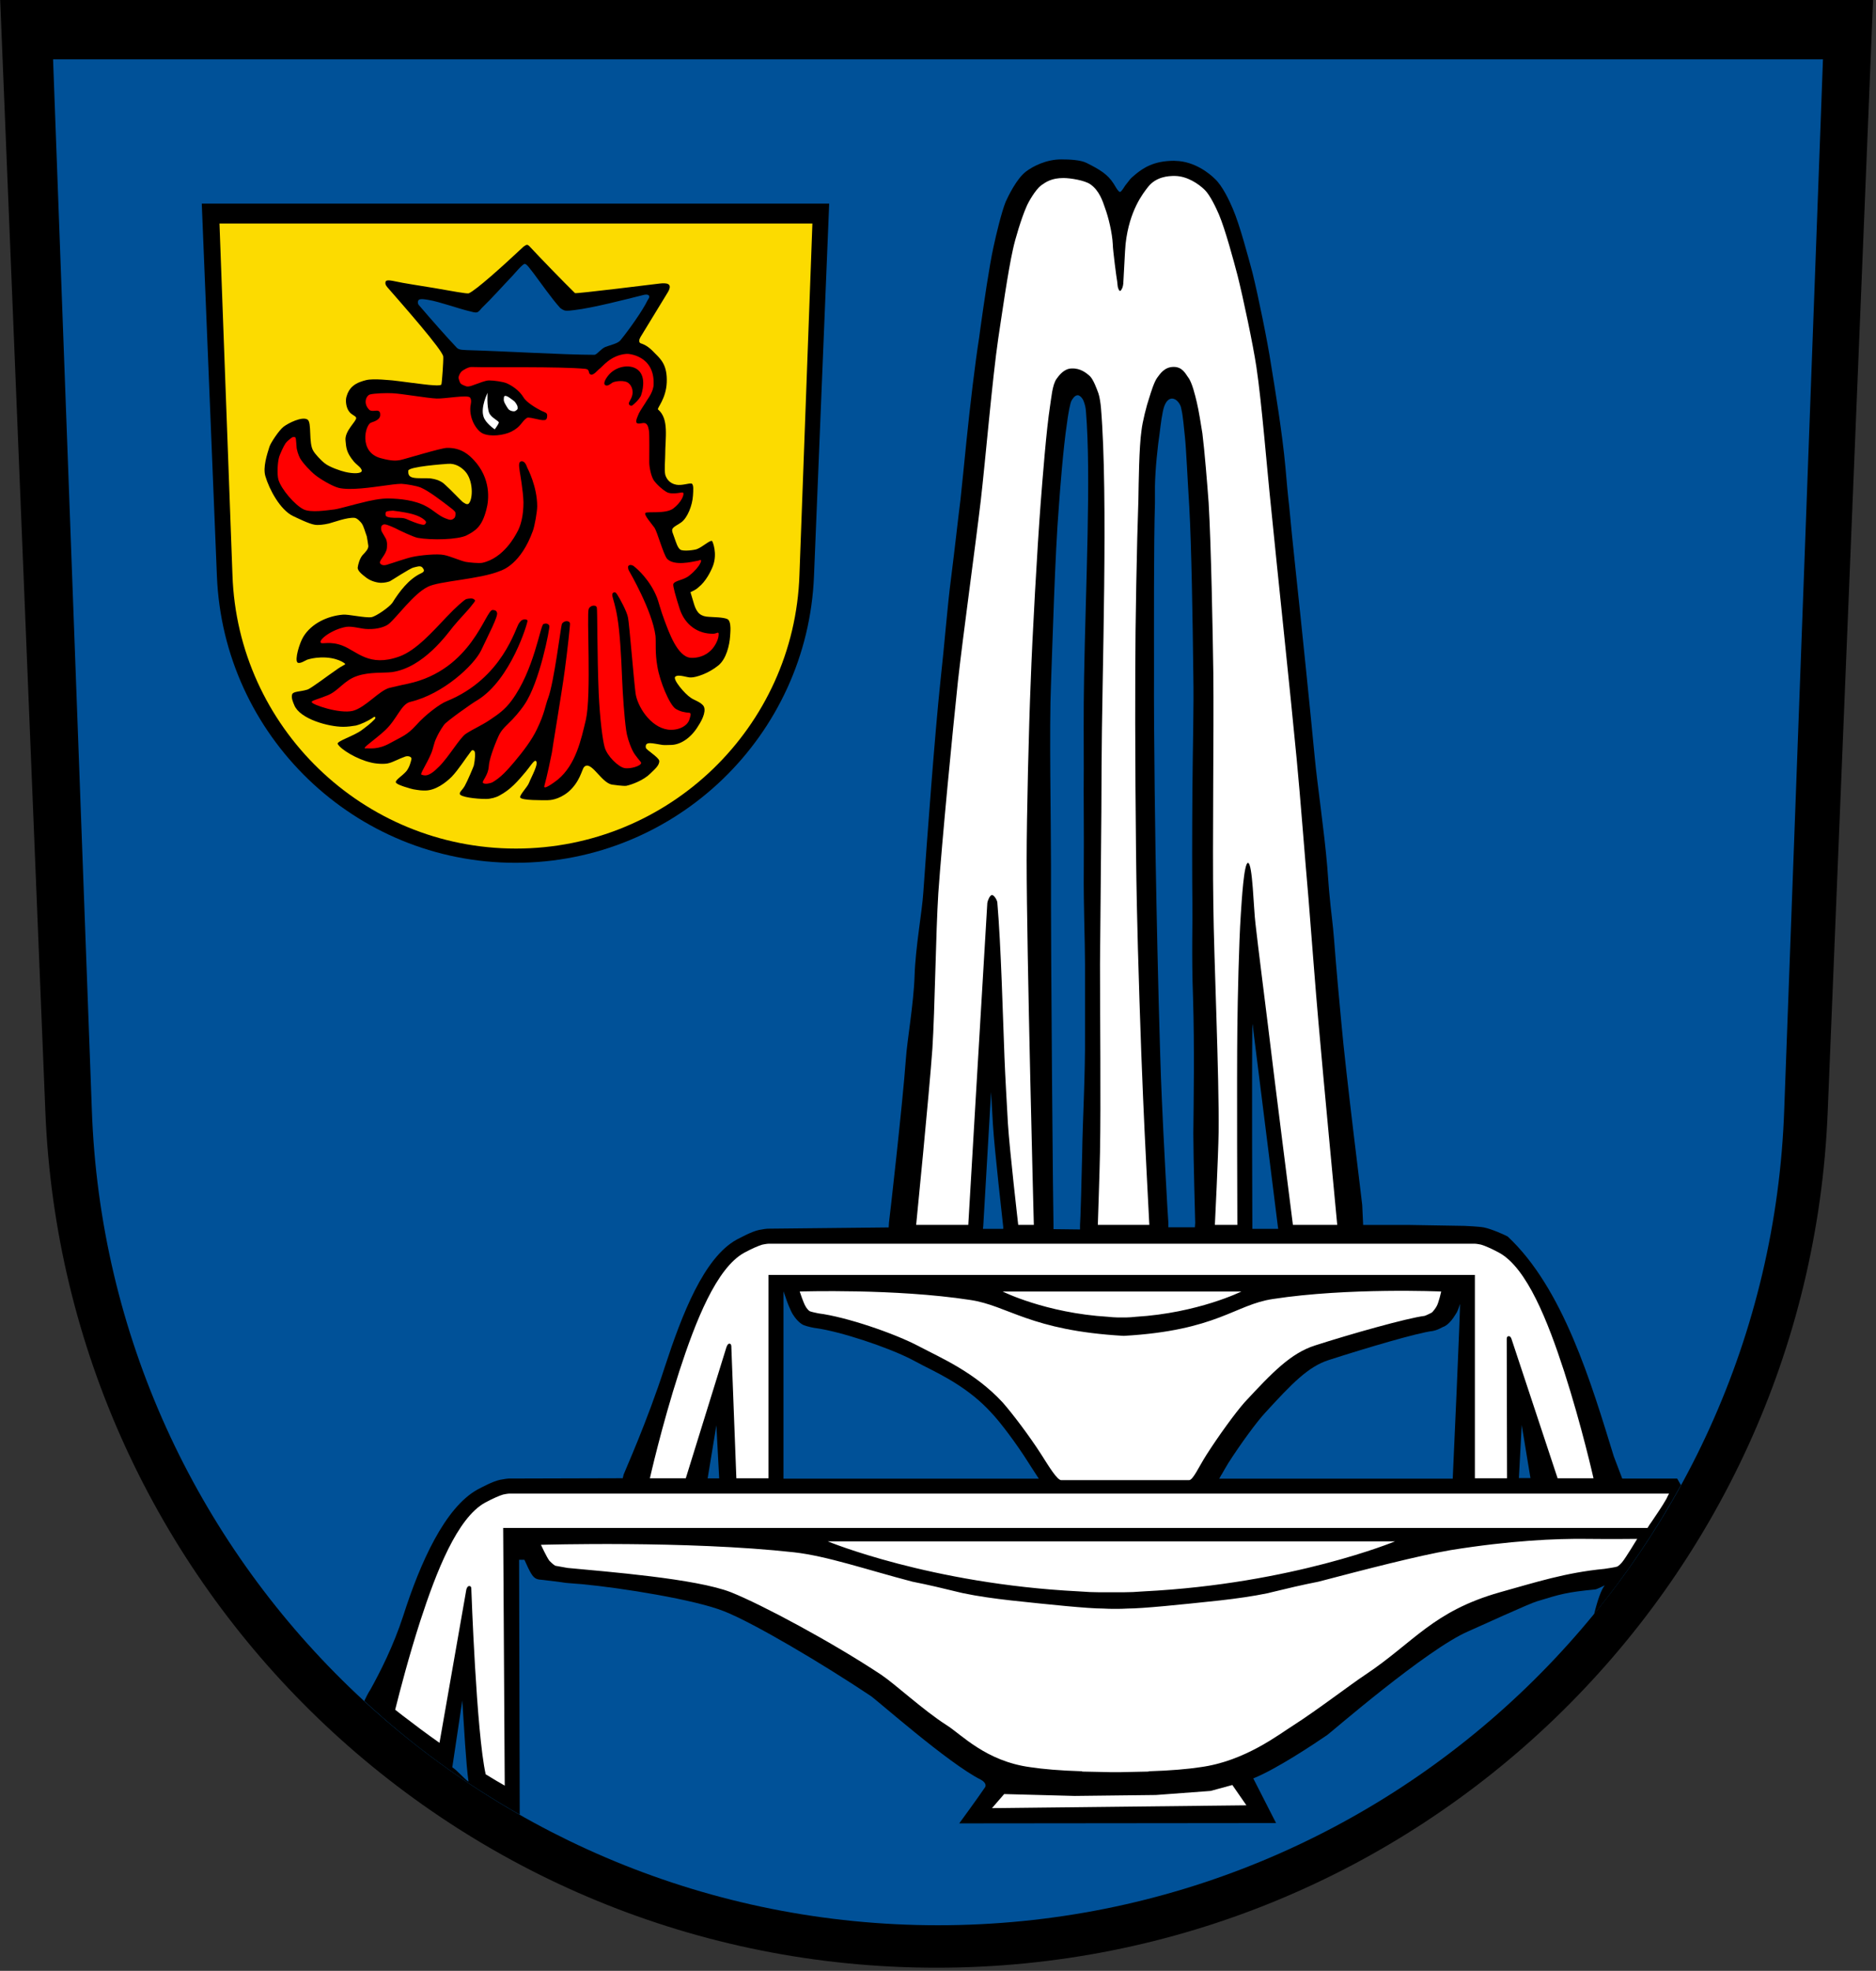<svg xmlns="http://www.w3.org/2000/svg" viewBox="0 0 601 631" xmlns:xlink="http://www.w3.org/1999/xlink"><rect x="0" y="0" width="601" height="631" fill="#333333" stroke="none"/><g fill="#005198"><g id="a"><path fill="#000" d="M14.53 355.9C20.643 508.3 146.13 630 300.03 630s279.4-121.7 285.5-274.1L600.06 0H.06z"/><path d="m17 19 12.41 336c4.9 145.2 124.7 261.4 271.1 261.4s266.2-116.2 271.1-261.4l12.4-336z"/></g></g><use xlink:href="#a" transform="translate(64.62 65.19) scale(.335)" height="631" width="601" fill="#fcdb00"/><path d="M143.5 148.5c-1.4.1-12.6.9-12.7 2.2 0 .8-.1 1.8 1.4 2.2 1.6.4 4.6.1 5.9.3 2.8.4 4 1.5 4.6 2.1 1.5 1.3 4.9 4.9 5.5 5.4.5.3 1.4 1.1 2 .5 1.4-1.6 1.4-7.5-1.2-10.3-1.1-1.2-3-2.6-5.5-2.4zm90.4 55.2c-.2 2.9-1.2 7.2-3.7 9.3-3.3 2.7-7.3 3.9-8.8 3.9-1.2.1-3.9-1.1-5-.3-1.2.7 3.1 5.7 4.9 6.8.9.7 2.8 1.2 3.9 2.4 1.2 1.3.1 4.2-1.5 6.6-2.2 3.7-5.5 6-8.6 6.1-.6 0-2.3.1-2.9 0-2.9-.4-5.7-1.4-5.3.9.1.7 4.1 3 4.3 4.2.1 1.5-1.6 2.8-2.9 4.1-2.1 2.1-5.8 3.5-7.7 3.9-.9.1-4-.3-4.6-.4-3.5-.7-6.7-8-8.9-5.6-.7.8-1.3 4.8-5.1 8-3.1 2.5-5.9 2.6-6.6 2.6-1.7 0-8 .1-8.7-.8-.5-.7 2.3-3.4 2.8-4.8s3.4-6.5 2.1-7c-.5-.3-2 2.1-3.1 3.4-2.6 3.1-4.9 5.8-8.5 7.7-1 .6-2.8 1.1-4.3 1.1-3.2 0-8.2-.6-8.4-1.6-.1-.7.8-1.2 1.6-2.6.9-1.6 2.7-5.9 2.9-6.5.4-1.9.6-4.4.1-4.7.3.3-.4-.6-.9 0-2 2.6-4.1 6-6.3 8.3-1.9 1.9-5.2 4.4-8.5 4.4-1.2 0-2.1-.1-2.6-.2-1.7-.2-2.6-.6-4-1-.6-.2-2.8-.9-2.8-1.5 0-.8 2.1-2 3.4-3.5 1-1.3 1.4-2.9 1.6-3.8.2-.7-.8-1.2-1.9-.9-2 .7-4 1.8-5.2 2.1-1.5.5-4.6.2-6-.2-4.3-1-9.5-4.1-10.5-5.9-.5-.9 5.4-2.6 7.9-4.6 1.2-.9 2.7-2 3.9-3.3.3-.3.3-.6.2-.7-.2-.2-.4-.1-.9.3-1.6 1-3.4 1.9-5.3 2.4-1.3.2-2.6.4-4 .4-4.8 0-13.89-2.5-15.71-6.9-.43-1-1.07-2.5-.69-3.5s2.58-.8 4.83-1.5c1.14-.3 6.57-4.5 9.97-6.8 1-.7 2.2-1.2 2.2-1.4s-2.7-2.3-7.9-2.1c-2.1.1-3.25.4-4.26.7-.55.2-2.44 1.5-3.15.9-.91-.9.6-6.1 1.87-8.2 2.66-4.4 7.94-6.7 12.64-7.1 1.7-.2 7.1 1.1 9.2.8 1.6-.3 5.8-3.3 6.7-4.6 2.3-3.7 5.3-7.6 9.1-9.4 1.1-.5 1.3-.9.6-1.8-.6-.9-2-.3-2.9-.1-1.1.2-7.3 4.3-7.6 4.4-.5.2-1.6.5-2.8.5-1 0-3.1-.4-4.7-1.6-1.3-1-2.9-2.2-2.8-3.3.1-.9.6-2.8 1.5-3.9 1-1.1 1.9-1.9 1.9-3-.1-.6-.4-2.8-.5-3.1-.6-1.6-.9-3-1.6-4.1-.3-.4-1.4-1.7-2.3-1.8-2.5-.2-6.6 1.4-8.2 1.8-1.7.4-3.5.6-4.6.4-1.86-.3-5.47-2.1-6.97-2.8-4.09-2-7.58-8.5-8.83-12.8-.8-2.8.54-6.9 1.33-9.4.43-1.3 3.05-5.2 4.42-6.3 1.67-1.3 6.01-3.4 7.71-2.4 1.54.8.29 7.6 1.94 10.1.5.9 2.4 3 3.6 3.9 1.4 1.2 5.2 2.5 6.6 2.8 2.5.6 5.3.6 5.3-.4-.1-1-1.6-1.8-2.6-3-2.3-2.8-2.4-4.3-2.6-6.6-.4-3.1 3.6-6.3 3.4-7.3-.1-.7-1.5-.9-2.3-2.1-.9-1.2-1.2-3.4-.8-4.7.3-1.1 1-2.6 2.2-3.5 1.2-1 2.9-1.5 4.1-1.8 2.4-.6 8 .1 8.5.1.4 0 11.3 1.5 12.5 1.5 0 0 2.9.3 3.1-.2.2-.6.7-7.7.6-8.9 0-1.9-13.2-16.83-17.9-22.23-.6-.68-.8-1.34-.5-1.9.3-.59 2.2-.15 2.8-.03 3 .68 8 1.38 12.6 2.16 5.6.97 10.7 1.94 11.2 1.71 2.4-1.1 10.5-8.37 17.5-14.92.5-.33.8-.61 1.2-.59.3.02.7.4 1 .76 4.1 4.38 10.6 11.06 14.3 14.69.2.28 26.4-2.99 27.1-3.06 2.2-.25 4.3-.13 2.7 2.69l-8.8 14.42c-.4.7-.7 1.6 0 2 1.9.6 3.1 1.6 4.8 3.4 1.8 1.8 3.8 3.7 3.6 9.1-.2 5.3-3.2 8.3-2.8 8.7 3.6 3 2.3 9 2.3 14.7 0 1.3-.3 4.6 0 6.1.3 1.2 1.3 2.9 3.6 3.3 1.8.3 3.8-.5 4.8-.4.8.2.6 2.3.5 3.9-.2 3.2-1.8 7.1-3.7 8.5-1.2.9-2.2 1.2-2.8 2-.5.7.2 1.8.6 3.1.4 1.1 1 3.2 1.9 3.7 1 .6 4.6.1 5.3-.2 1.8-.7 4.1-2.9 4.8-2.6.2.1 1.8 4 .3 8-.7 1.8-2.3 5-4.6 6.8-.8.8-1.8 1.2-2.6 1.6.3 1 .7 2.3 1.2 4 .9 2.8 2.2 3.8 4.8 3.9 1.2.1 4.5.1 5.8.7 1.5.7.9 4.9.9 5.5z"/><path d="M136.4 167.5c.3-.5-.3-.9-.5-1.1-1.6-1.4-4.4-2-6-2.3-1.1-.2-2.9-.5-4-.6-.3 0-1.8.1-2.1.3s-.4.8-.2 1.3c.3.7 2.7.7 3.4.7 1.5 0 2.2 0 3 .3 1.6.7 3.8 1.6 4.9 1.8.8.2 1.2.2 1.5-.4z" fill="red"/><path d="M108.5 156.2c3.7.9 10.7-.2 14.5-.7 1.4-.2 4.2-.6 5.6-.6 1.6.1 4.7.6 6.2 1.2 2.6 1.1 7 4.5 9.2 6.2.5.4 1.7 1.2 1.9 1.8.1.4 0 1.4-.3 1.7-.9.9-1.5.7-2.8.2-2.2-.8-4-2.7-6.1-3.8-3.9-2.2-9-2.5-11.9-2.6-2.7-.1-6.5.7-9.1 1.4-1.5.3-7 1.9-8.5 2.1-2.6.3-7.53 1.1-9.91 0-2.86-1.4-7.2-6.5-8.09-9.5-.49-1.7-.28-5.7.25-7.4.34-1 1.42-3.4 2.05-4.3.33-.5 1.63-1.6 2.16-1.9.21-.1.74-.1.92 0 .18.2.24.7.25.9.02.5.16 1.5.17 2 .01 1.1.6 2.8 1.12 3.8.91 1.6 3.36 4.2 4.88 5.4 1.6 1.3 5.5 3.6 7.5 4.1z" fill="red"/><path d="M146.4 111.4c.8.7 2 .6 3.2.7 11.4.3 31.1 1.5 40.8 1.5.8 0 2.1-1.9 3.5-2.5 1.5-.6 4.1-1.1 4.9-2.2 2.4-2.9 7.1-9.45 8.7-12.83.3-.45.7-1 .4-1.41-.3-.48-1.3-.36-1.8-.21-5.3 1.33-16.4 4.19-22.1 4.83-.7.09-2.3.32-3.1.13-.4-.11-1.2-.56-1.5-.88-2.5-2.75-6.3-8.13-8.5-11.08-1.1-1.34-2.1-2.94-2.8-2.96s-3.5 3.41-3.9 3.79c-3 3.13-6.6 7.21-9.9 10.38-.3.37-1 1.26-1.5 1.34-.6.2-1.7-.22-2.3-.34-3.3-.74-9.8-3.09-13.2-3.63-.7-.11-2.7-.53-3.2.04-.4.55-.2 1.26 0 1.51 4.4 5.12 8.8 10.12 12.3 13.82z" fill="#005198"/><path d="M230.1 202.6c-.1-.2-.8.3-1.6.3-4.9.1-9-2.8-10.7-7.8-1.3-4-2.3-7.6-2.1-8.1.5-1.2 3.3-1.2 5.1-2.7 1.8-1.4 3.1-3 3.5-3.9.1-.2.5-.9.2-1.1-.2-.1-.4.1-.8.2-2.1.4-7.7 1.8-10-.6-1.2-1.5-3.1-8.5-4-9.9-1-1.4-3.6-4.3-2.9-4.8s6.5.4 8.9-1.4c2.5-1.9 3.7-4.5 3.1-5.1-.2-.2-2.7.6-4.6.1-.9-.2-3.2-2-4.6-3.8-1-1.3-1.6-4.4-1.6-6 0-2 .1-9.2-.1-10.1-.1-.4-.2-1.8-1-2.3s-1.9.3-2.8-.1c-.8-.5.4-2.6.6-3.2.3-.7 2.3-3.6 2.6-4.2.4-.6 2.1-2.9 2.1-5.1.3-9.2-8.1-9.8-8.7-9.7-5.2.4-7.8 4.3-8.8 4.9-.4.3-1.8 2.1-2.7 1.7s-.1-1.6-1.6-1.8c-8.1-.8-30.7-.4-36.6-.6-.9 0-2.6.9-3.2 1.5-.4.4-.9 1.4-.9 1.9 0 .4.4 1.5.6 1.8.4.5 1.4.8 1.9 1 1 .2 2.2-.4 2.8-.6 1.3-.4 3.2-1.3 4.5-1.3 1.5 0 4.4.4 5.6.9 1.6.7 4 2.2 5.4 4.5.9 1.6 4.1 3.5 5.7 4.3 1.3.6 1.9.6 1.9 1.6 0 .9-.3 1.3-.8 1.4-.9.1-2-.2-2.9-.4-.6-.1-2.3-.6-2.8-.3-1.7 1.1-1.8 2.8-5 4.4-2.4 1.2-6.7 1.7-9.1.6-1.8-.8-4.4-4.4-4-8.7.1-.6.5-2-.1-2.8-.7-1-8.1.4-10.7.3-2.9-.1-11.4-1.6-14.2-1.7-1.7-.1-5.7 0-7.2.4-1.2.4-2.2 2.8-.3 4.8.7.9 2.5.1 3.1.5.5.3.5.7.5 1.3 0 1.4-1.7 2-2.9 2.4-1.9.6-4.1 9.5 3.1 11.4 3.7 1 5 .8 6.2.6s13.1-3.9 15-3.9c4.6-.1 7.1 2.3 8.6 3.9 5.5 5.9 4.9 12.7 4 15.9-1.4 5.4-3.4 6.7-6.3 8.2-2.8 1.4-11.2 1.6-15.7.8-1.5-.3-6.3-2.6-7.2-3.1-.7-.3-2.6-1.2-3.3-1.2-.5-.1-1 .3-1.1.6-.2.4-.1 1.3.1 1.7s.9 1.5 1.1 1.9c.4.5.6 1.5.6 2.1 0 .5 0 1.5-.2 2-.8 2.2-2.5 3.4-2 4.2.7 1 2.3.4 2.8.2.8-.2 5.6-1.9 7.6-2.3 2.2-.5 7.9-1.1 10.1-.6 2 .4 5.1 1.8 6.9 2.2 1.2.2 4.1.5 5.3.3 6.9-1.5 10.6-8.8 11-9.5 1.4-2.3 2.2-5.7 2.2-9.9-.1-3.7-1.1-9.2-1.2-9.9 0-.7-.7-3 .5-3.2s1.7 1.5 1.9 2c.2.4 3.2 6.1 3.2 12.4 0 1.7-.8 6.3-1.4 7.9-3.8 10.5-9.6 12.5-10.5 12.8-6.5 2.7-19.6 3.2-23.2 5.1-4.6 2.3-9.9 9.8-12.5 11.9-1 .8-3.4 1.7-6.6 1.6-2.2 0-4.8-1-7-.7-4.6.8-9 4.2-8.1 5.1.4.5 3-.6 6.9.9 4.7 1.8 8.5 7 18.2 3.5 5.4-1.9 10.9-8.2 15.1-12.6 3.1-3.3 5.9-5.7 6.4-5.8.9-.2 2-.4 2.6.2.4.3.1.6-.7 1.6-1.4 1.9-3.8 4.2-6.1 7-1.8 2.2-9.5 13.2-19.7 14.6-2.5.3-7.2-.1-11 1.2-4.3 1.4-5.9 4.7-9.5 6.2-3.2 1.3-5.28 1.7-5.15 2.2.15.8 8.85 3.8 13.15 2.8 4.2-1.1 8.5-6.6 11.9-7.4s5.7-1.3 5.8-1.3c20.5-4.4 24.8-23.6 27.1-23.6 1.1 0 1.3.5 1.4.8.6.9-2.8 7.3-5.1 12.2-2.3 4.7-12.1 13.9-22.6 16.4-3 .7-4.2 5.4-8.1 9.1-3.6 3.3-7.7 5.9-6.3 5.8 1.3-.1 3.9.6 8.1-1.8 3.6-2 5.2-2.4 8.1-5.6 3-3.4 7.7-6.9 9.8-7.7 18-7.3 22.1-23.7 23.2-25 .5-.6.6-1 1.7-1.2.5 0 .9.1 1 .4.1.6-5.3 18.9-16.1 25.5-1.2.6-9.8 6.7-10.6 7.8-.1.2-1.3 1.6-2.6 4.5-.7 1.4-.9 3.2-1.6 4.8-1.5 3.5-3.6 6.5-3.1 6.7.9.3 2.2 1 5.7-2.6 3.2-3.2 6.6-9.2 8.6-10.5 2.8-1.8 5.2-2.7 8.2-4.8 1.9-1.3 4.2-2.8 6.4-5.8 7.2-9.7 9.2-24.1 10.2-24.5s1.7 0 1.9.6-3.1 18.1-8 25.2c-.3.5-1.9 2.7-3.8 4.7-1.6 1.7-3.5 3.1-4.5 5.4-1.7 3.8-3 7.7-3.1 9.6-.2 3-2.2 4.7-1.9 5.3.5.7 2.6.1 3-.1 2.8-1.6 4.8-3.9 7.1-6.6 2.7-3.2 5.6-7 7.2-10.4 2.5-5.1 2.7-7.7 3.6-10 1.9-5 4.1-23.1 4.4-23.7.5-1.1 2.4-1.3 2.6-.2.1.2-.8 8.6-1.7 15.2-.9 6.8-4.1 25.7-4.1 26.2-.1.6-1.6 7.8-2.4 10.6-.5 1.6 3.3-1.2 4.3-2 5.8-4.8 7.5-12.9 9-19.2 1.8-8 .2-33.7.9-35.4.4-1.2 2.3-1.5 2.6-.5.2.7.1 15.5.6 27.4.4 8.7 1.3 15.2 1.9 17.3.8 2.9 4.4 6.3 6.3 6.7s5.5-.7 5.4-1.7c-.1-.4-1.9-2.1-2.8-4-1.1-2.3-1.8-4.8-2-6.4-.6-4.2-1.1-11.6-1.3-16.5-.3-7.5-.7-14.7-1.5-19.5-.6-3.8-1.4-5.9-1.6-6.9-.1-.5-.1-1 .4-1.2.6-.3 1 .4 1.4 1.1.3.4 2.9 5 3.2 7 .4 1.9 1.8 19.4 2.4 24.1.5 4 4.6 10.9 10.4 11.7 3.5.4 6.4-1.3 6.9-3.4.1-.5.8-1.9-.1-2-1.3-.1-2.8-.3-4.4-1.3-1.9-1.3-5-8.6-5.8-13.5-.8-4.4-.4-7.8-.6-9.8-1-8-8.3-20.5-8.4-20.7-.5-.8-.5-1.6-.2-1.8.5-.5 1.6 0 1.8.3.8.6 5.1 4.3 7.3 10 .3.6 1.2 4.2 2.4 7.3 1.4 3.7 4.1 11.5 8.3 11.9 1 .1 3.8 0 6-1.9 1.7-1.3 2.9-3.8 3-5.2 0-.3.1-.8-.1-.9zM203.5 129c-.9.8-1.1 1.2-1.8.7-.6-.5.1-1.3.2-1.6 1.5-2.5.5-4.6-.5-5.4-1.2-1.1-4.3-.7-5.2-.2-.6.4-1.6 1.3-2.3.8-.9-.6.5-2.5.9-3 2.4-3.1 7-3.8 9.4-2s2.1 5.4 1.2 8.2c-.2.7-1.3 2-1.9 2.5z" fill="red"/><path d="M320.2 413h-1.9c.6.2 1.1.4 1.7.6l.2-.6z" fill="#005198"/><g fill="#005198"><path d="M448.1 494.9c1.3-.3 2.6-.6 3.8-.9H448l.1.9zM399.6 413h-.9v.3l.9-.3z"/><path d="m226.7 473.335 2.8-17 .9 17zm259.9-.1h3.7l-2.8-17zM340 51.035c-4.8 0-9 2.15-11.3 3.88-3 2.26-5.7 7.89-6.5 9.65-1.4 3.48-3.1 10.69-3.9 14.41-1.4 6.33-3.1 18.23-4.2 26.01l-.4 3c-1.3 8.2-2.9 21.6-4.1 33.4-.7 7.1-1.4 13.8-1.9 18.6-.8 6.3-1.8 15.6-3 25-1.2 9.1-2.1 21.3-3.4 32.9-1.8 17-4.3 50.7-5.5 67.8-.4 6.3-2.5 17.4-2.8 26.7-.3 9.1-2.4 20.7-2.8 26.8-1 13.9-5.3 51.8-5.4 52.2l-.1 1.6-38.6.4h-.2c-.3 0-1.1.1-2.7.4-2.4.5-5.8 2.4-7.2 3.1-10.5 5.8-17.5 23.9-23 40.7-5.7 17.7-13 33.8-13.2 34.5l-.3 1.2-36.4.1h-.2c-.3 0-1.1.1-2.7.4-2.4.5-5.8 2.4-7.2 3.1-10.5 5.8-18.4 23.5-23.8 40.4-3.2 9.8-7.4 18-10.5 23.6-.8 1.2-1.4 2.5-2 3.7 15.1 14 31.8 26.2 49.8 36.4l-.2-81.6h1.7l1.2 2.6c1.5 3.1 2.2 3.7 4.2 3.8 1.2.1 7.3.9 7.9 1 1.5.1 3.2.3 5 .4 12.9 1.2 36.5 5 45.7 8.7 9.6 3.8 31.5 16.8 46.8 27 1.8 1.1 25 21.7 35.4 26.9.6.3 2 1.3 1.4 2.4-2.5 3.7-8.3 11.6-8.3 11.6l101.5-.1-7.3-14.3c7.5-3 19.9-11.3 23.7-13.9.8-.5 31.9-27.5 45.2-33.2 3.4-1.5 19.8-9 22-9.6 7.5-2.3 9.4-2.9 18.6-3.8.4 0 1.8-.7 3.1-1.3-1.1 1.3-2.3 4.7-3.4 9.2 10.5-12.9 19.8-26.7 27.8-41.3l-1.2-2.1h-17.6l-2.7-7.1c-7.2-23.4-16.2-53.8-34-70.4-1.3-.7-5.2-2.4-7.6-2.9-1.6-.3-6-.5-6.2-.5l-17.9-.3h-14.6l-.3-6.4c0-.5-5.3-42.5-6.7-58.5-.6-6.3-1.6-17.1-2.3-26.3-.4-5.3-1.1-10-1.4-13.6-.3-2.8-.5-6.1-.8-9.9-1-11.8-3.2-26.4-4-34.9-1.4-14.7-4-40.2-6.2-60.7-.8-7.5-1.5-14.4-2-19.9-.4-3.3-.8-7.7-1.2-12.4-1-11-3.3-24.8-4.6-32.8-1.1-7.3-4.1-22.01-6-29.65-1.2-4.38-4-15.14-6.3-20.41-1.1-2.58-3.3-7.25-5.7-9.47-1.7-1.69-6.5-5.62-12.6-5.75-.2 0-.3-.03-.5-.03-6.5 0-9.9 2.35-12.3 4.31-2.3 1.94-1.3 1.15-3.3 3.57-.2.23-1.2 2.09-1.7 2.09-.6 0-1.7-2.16-2-2.59-1.9-3.01-4.4-4.55-8.7-6.69-2-1.02-5.7-1.13-8.1-1.13zm-89 362.4.6 1.7c.5 1.6 1.6 4.4 2.4 5.7 1.6 2.5 3 3.2 3.4 3.4 1.2.5 3.7 1 4.1 1 7.8 1.1 23 6.1 30.7 10.1 1.1.6 2.3 1.2 3.6 1.9 6.6 3.3 14.9 7.5 21.8 15.1 2.7 2.8 8 9.8 11.9 16l.7 1.1c1 1.5 1.8 2.8 2.6 4H251v-60zm216.7 4.1c.3-1-2.3 55.9-2.3 55.9h-74.8c.3-.5.5-1 .8-1.4.6-1.1 1.4-2.4 2.1-3.6 3.9-6.1 9.1-13.2 11.8-16.1 8.6-9.4 13.8-14.8 20.4-16.9 11.8-3.8 28.3-8.7 33.3-9.3 1.1-.2 2-.6 3.3-1.3.1 0 .2-.1.3-.1.4-.2 1.9-.9 3.7-3.9.6-.8 1-2 1.4-3.3zm28.1 116-3.7 3.7 3.7-3.7zm-347.7 10.9c.5 7.5 1.2 20.6 2 26-1.6-1.1-3.5-3.5-5.2-4.6l3.2-21.4zm22.7 39zm7 3.7c1.1.6 2.3 1.1 3.4 1.7-1.1-.6-2.3-1.2-3.4-1.7zm23.4 10.5c1.3.5 2.6 1 3.8 1.5-1.2-.5-2.5-1-3.8-1.5zm43.9 13.1c.6.2 1.3.3 2 .4-.7-.1-1.4-.2-2-.4zm33.4 4.8c.9.1 1.8.2 2.7.2-.9 0-1.8-.1-2.7-.2zm103.8-252.6c.1-10.7.4-27.4-.1-43.7-.5-13.5-.1-24.2-.2-29.5-.1-9-.1-22.8 0-36 .1-14 .5-28.1.3-37.5-.2-17.4-.6-41.7-1.3-54-.5-7.7-1-18.9-1.4-22.4-.3-2.7-.6-6.6-1.1-8.7l-.2-.9c-.9-2.6-3.8-4.2-5.3-.2-.7 1.9-1.2 6.3-1.5 8.7-.6 3.9-1.4 11.4-1.5 17v5.3c-.4 13.3-.3 39.9-.3 54-.1 18.8.4 56.6.8 74.9.3 15.2 1 46.2 1.7 61.8.4 10 2 39.5 2.1 39.8v1.4h8.5l.1-1.4c0-.2-.6-21.4-.6-28.6zm-60.9 29.9c-.1-1-2.8-24.6-3.3-32.8 0 0-.5-8.3-.6-10.4-1.3 22.7-2.5 42.5-2.5 42.9l-.1.9h6.5v-.6zm79.8.6h8.3l-.1-.6s-6-47.9-8-63.9l-.1-1.1c-.1.6-.1 1-.1 1.3-.2 15.6 0 62.6 0 63.1v1.2zm-53.9-176.5c.5-29 2.3-64.7.6-85.2-.1-1.3-.3-2.1-.7-3.2s-1.2-1.9-1.9-2c-1.1 0-1.8 1.4-2 1.7-.5.8-1.1 4.6-1.3 5.9-.1.6-.1 1.1-.2 1.5-1.2 8-2.2 21.2-2.6 26.8-1.2 14.7-2 42.9-2.5 56.6-.6 14 0 43.5 0 58-.1 28.8.7 114.3.8 115.2v1.3l8.5.1v-1.4c.1-.2.6-17.6.7-23.3.1-9.2 1-24.5.9-37.8v-22.3c0-7.6-.5-18.7-.4-30.3.1-12.2-.1-24 0-32.3 0-7.9-.1-18.5.1-29.3z" fill-rule="evenodd" fill="#000"/></g><path fill="#fff" d="M163.2 478.2s-.6 0-2 .3c-1.1.3-3.4 1.3-5.8 2.6-8.9 4.9-15.6 22-20.8 38-3.6 11.2-6.4 21.9-8 28.3.8.6 1.5 1.2 2.3 1.8 3.9 3 7.9 6 11.9 8.8l8.6-49.1s.3-1.2 1-1.1c.7 0 .6 1.1.6 1.1s1.6 45.8 4.6 59.2c.3.1.5.3.7.4 1.8 1.1 3.6 2.2 5.4 3.2l-.5-82.5h366.6c.4-.7.9-1.4 1.4-2.1 1.6-2.4 3.3-4.8 4.7-7.3.3-.6.5-1.1.8-1.6H163.2zm154.6 100.7 3.9-4.5 22.6.6 26-.3 17.5-1.3 7-1.9 4.5 6.5zm190-86.2c-9.3-.1-23.8.5-43.1 3.6-10.5 1.8-27.4 6.2-42.3 10.1-5.1 1-10.2 2.2-15.1 3.4l-1.2.3c-4.9 1-9.9 1.7-15.2 2.3-13 1.4-24.9 2.6-29.6 2.6-1.4.1-2.7.1-4 .1s-2.6 0-4-.1c-4.7 0-16.5-1.2-29.5-2.6-5.3-.6-10.4-1.3-15.2-2.3-.4-.1-.8-.2-1.3-.3-4.9-1.2-9.9-2.4-15-3.4-14.9-3.9-27.3-8.2-37.9-9.4-34.3-3.8-81.1-2.4-81.1-2.4s1.8 3.9 2.7 5.1c.4.4 1.3 1.3 1.9 1.6.6.1 3.3.6 3.9.7 12.5 1.2 41.2 3.4 52.4 7.8 10 4 32.4 16 48.1 26.4 4.6 3.1 13.4 11.3 20.9 16.1 4.8 3 12.6 11.6 26.9 13.5 3.9.6 9.6 1.1 16.4 1.3.2 0 .2.1.2.1 3.3.1 6.4.1 9.4.2h2.5c3-.1 6.1-.1 9.3-.2 0 0 .1-.1.3-.1 6.7-.2 12.4-.7 16.3-1.3 14.3-1.9 25.2-10.5 30-13.5 7.5-4.8 18.2-13 22.9-16.1 15.6-10.4 21.6-20.3 43.1-26.4 11.5-3.2 21-6.3 33.5-7.5.7-.1 3.4-.5 4-.7s1.5-1.2 1.8-1.6c1-1.2 4.7-7.3 4.7-7.3s-8.2.1-16.7 0zm-100-76.8c-12.2 1.8-17.8 10.1-47.8 11.8-30.1-1.7-37-9.7-49.2-11.5-24.1-3.7-54.6-2.7-54.6-2.7s1.2 3.7 1.9 4.8c.2.4.9 1.3 1.3 1.5s2.3.6 2.8.7c8.8 1.1 24.4 6.4 32.3 10.6 7 3.7 17.7 8.2 26.7 17.9 3 3.4 8.5 10.6 12.4 16.7 2.6 4.1 5.1 8.2 6.4 8.2h40.9c1.3 0 3-4 5.6-8.1 3.9-6.1 9.2-13.4 12.2-16.8 9-9.7 14.8-15.7 22.5-18.2 11.5-3.7 29.6-8.8 35.2-9.5.4-.1 1.8-.8 2.2-1s1.4-1.6 1.6-2c.7-1.1 1.5-4.8 1.5-4.8s-29.8-1.3-53.9 2.4zm-41.3 93.6c47.6-2.4 80.4-16 80.4-16H265.2s32.8 13.6 80.3 16c2.6.2 4.9.3 6.9.3h7.3c2 0 4.3-.1 6.8-.3zm-2.7-87.9c20-1.2 33.9-8.1 33.9-8.1h-76.5s13.8 6.9 33.8 8.1c1.1.1 2 .2 2.9.2h3.1c.8 0 1.8-.1 2.8-.2zm137.3 17.5c-5.2-16-11.9-33.1-20.8-38-2.4-1.3-4.7-2.3-5.8-2.6-1.4-.3-2-.3-2-.3H246.2s-.6 0-2 .3c-1.1.3-3.4 1.3-5.8 2.6-8.9 4.9-15.6 22-20.8 38-5.7 17.7-9.4 34.2-9.4 34.2h11.5l13-41.9s.4-1.3 1-1.2c.7 0 .6 1.2.6 1.2l1.6 41.9h10.3v-65.1h226.3v65.1h10.3l-.1-44.4s-.1-1.1.6-1.1c.7-.1 1 1.1 1 1.1l14.7 44.4h11.5s-3.7-16.5-9.4-34.2zM359.9 90c0 1.09-.2 2.07-.6 2.67-.3.53-.6.79-1-.18-.3-.83-.2-.74-.4-2.4-.2-.95-1.4-10.12-1.4-11.84-.2-3.78-1.4-8.72-2.5-11.68-.7-2.04-1.8-5.57-4.7-7.57-1.8-1.26-6.4-2-8.6-2-3.8 0-5.6 1.24-7.2 2.38-1.7 1.32-4 5.09-4.8 7.12-1.4 3.19-3.5 9.99-4.2 13.38-1.6 7.05-3.6 21.29-4.7 28.49-1.9 12.9-4.1 38.9-5.6 51.9-1.7 14.4-5.7 43.3-7.3 57.7-1.8 17-5.1 51-6.3 68-.8 12.5-1.1 37.4-1.9 49.8-1 14.1-5.2 56.4-5.2 56.4h16.7s4.5-76.7 6.1-103.1c.1-.7.8-2.5 1.5-2.5s1.6 1.6 1.7 2.3c1.2 13.9 1.8 37.3 2.3 49.8.2 5.3.8 15.8 1.1 21.1.5 8.1 3.3 32.4 3.3 32.4h5s-2.3-87.5-2.3-116.7c0-14.3.7-42.9 1.3-57.2.5-14.3 2.1-43 3.2-57.3.6-7.7 1.8-23.3 3-31 .4-2.4.7-6.8 2.1-8.7.8-1.1 2.4-3.3 4.9-3.3 2.7-.1 4.6 1.4 5.8 2.5 1.1 1.1 2.2 4.1 2.7 5.5.4 1.1.7 3.4.8 4.5 2.4 28.7.3 86.3.2 115 0 15.8-.4 47.5-.5 63.3 0 15 .3 45 0 60-.1 5.8-.7 23.4-.7 23.4h16.5s-1.6-30.5-2-40.7c-.7-15.5-1.7-46.5-2-62-.4-18.7-.6-56.2-.5-75 0-13.6.5-40.8 1-54.5.1-5.5.2-16.7 1-22.2.3-2.7 1.6-7.9 2.5-10.5.5-1.6 1.5-4.9 2.5-6.3.9-1.2 2.3-3.5 5.3-3.5 2.7 0 3.7 2 4.6 3.3 1.3 1.6 2.3 5.9 2.8 8 .6 2.4 1.4 7.5 1.8 10 .7 5.5 1.6 16.7 2 22.2.8 13.6 1.3 40.9 1.5 54.5.2 18.5-.3 55.3 0 73.8.2 18.3 1.9 54.9 1.7 73.2-.1 7.5-1.2 29.7-1.2 29.7h7.2s-.2-47.4 0-63.2c.1-9 .5-27.1 1.1-36.1.3-4.5 1-16.6 2.3-16.6 1.5 0 1.8 14.7 2.4 19.4.9 8.1 3 24.4 4 32.6 1.9 16 8 63.9 8 63.9h14.2s-4.6-48.5-6-64.7c-.9-9.9-2.4-29.8-3.2-39.7-1-11.2-2.7-33.6-3.8-44.8-1.9-20.1-6.2-60.3-8.2-80.5-1.2-11.2-3-33.8-4.7-45-1.1-7.3-4.2-21.92-6-29.13-1.3-4.98-4-14.96-6-19.67-.9-2.1-2.9-6.33-4.6-7.92-1.9-1.86-5.5-4.33-9.4-4.41-2.4-.06-6.2.33-8.7 3.5-1.6 2.06-6 7.5-7.2 18.22-.2 1.69-.6 10.93-.7 11.94zm-195.4 38.27c-.6-.4-1.5-1.2-2.1-1.4-.2-.1-.7-.2-.8 0-.2.1-.2.7-.2.9-.1.5.2 1.1.4 1.5.3.5.9 1.7 1.4 2 .4.3 1.2.5 1.7.4.3-.1.8-.5.9-.7.1-.4 0-1-.2-1.3-.2-.4-.7-1.2-1.1-1.4zm-8.3-2.5s-2.3 4.6-1.3 7.6c.6 2.1 3.6 4.1 3.6 4.1s1.1-1.5 1.3-2.1-2.4-1.5-3.1-3.2c-.8-2.1-.5-6.4-.5-6.4z"/></svg>